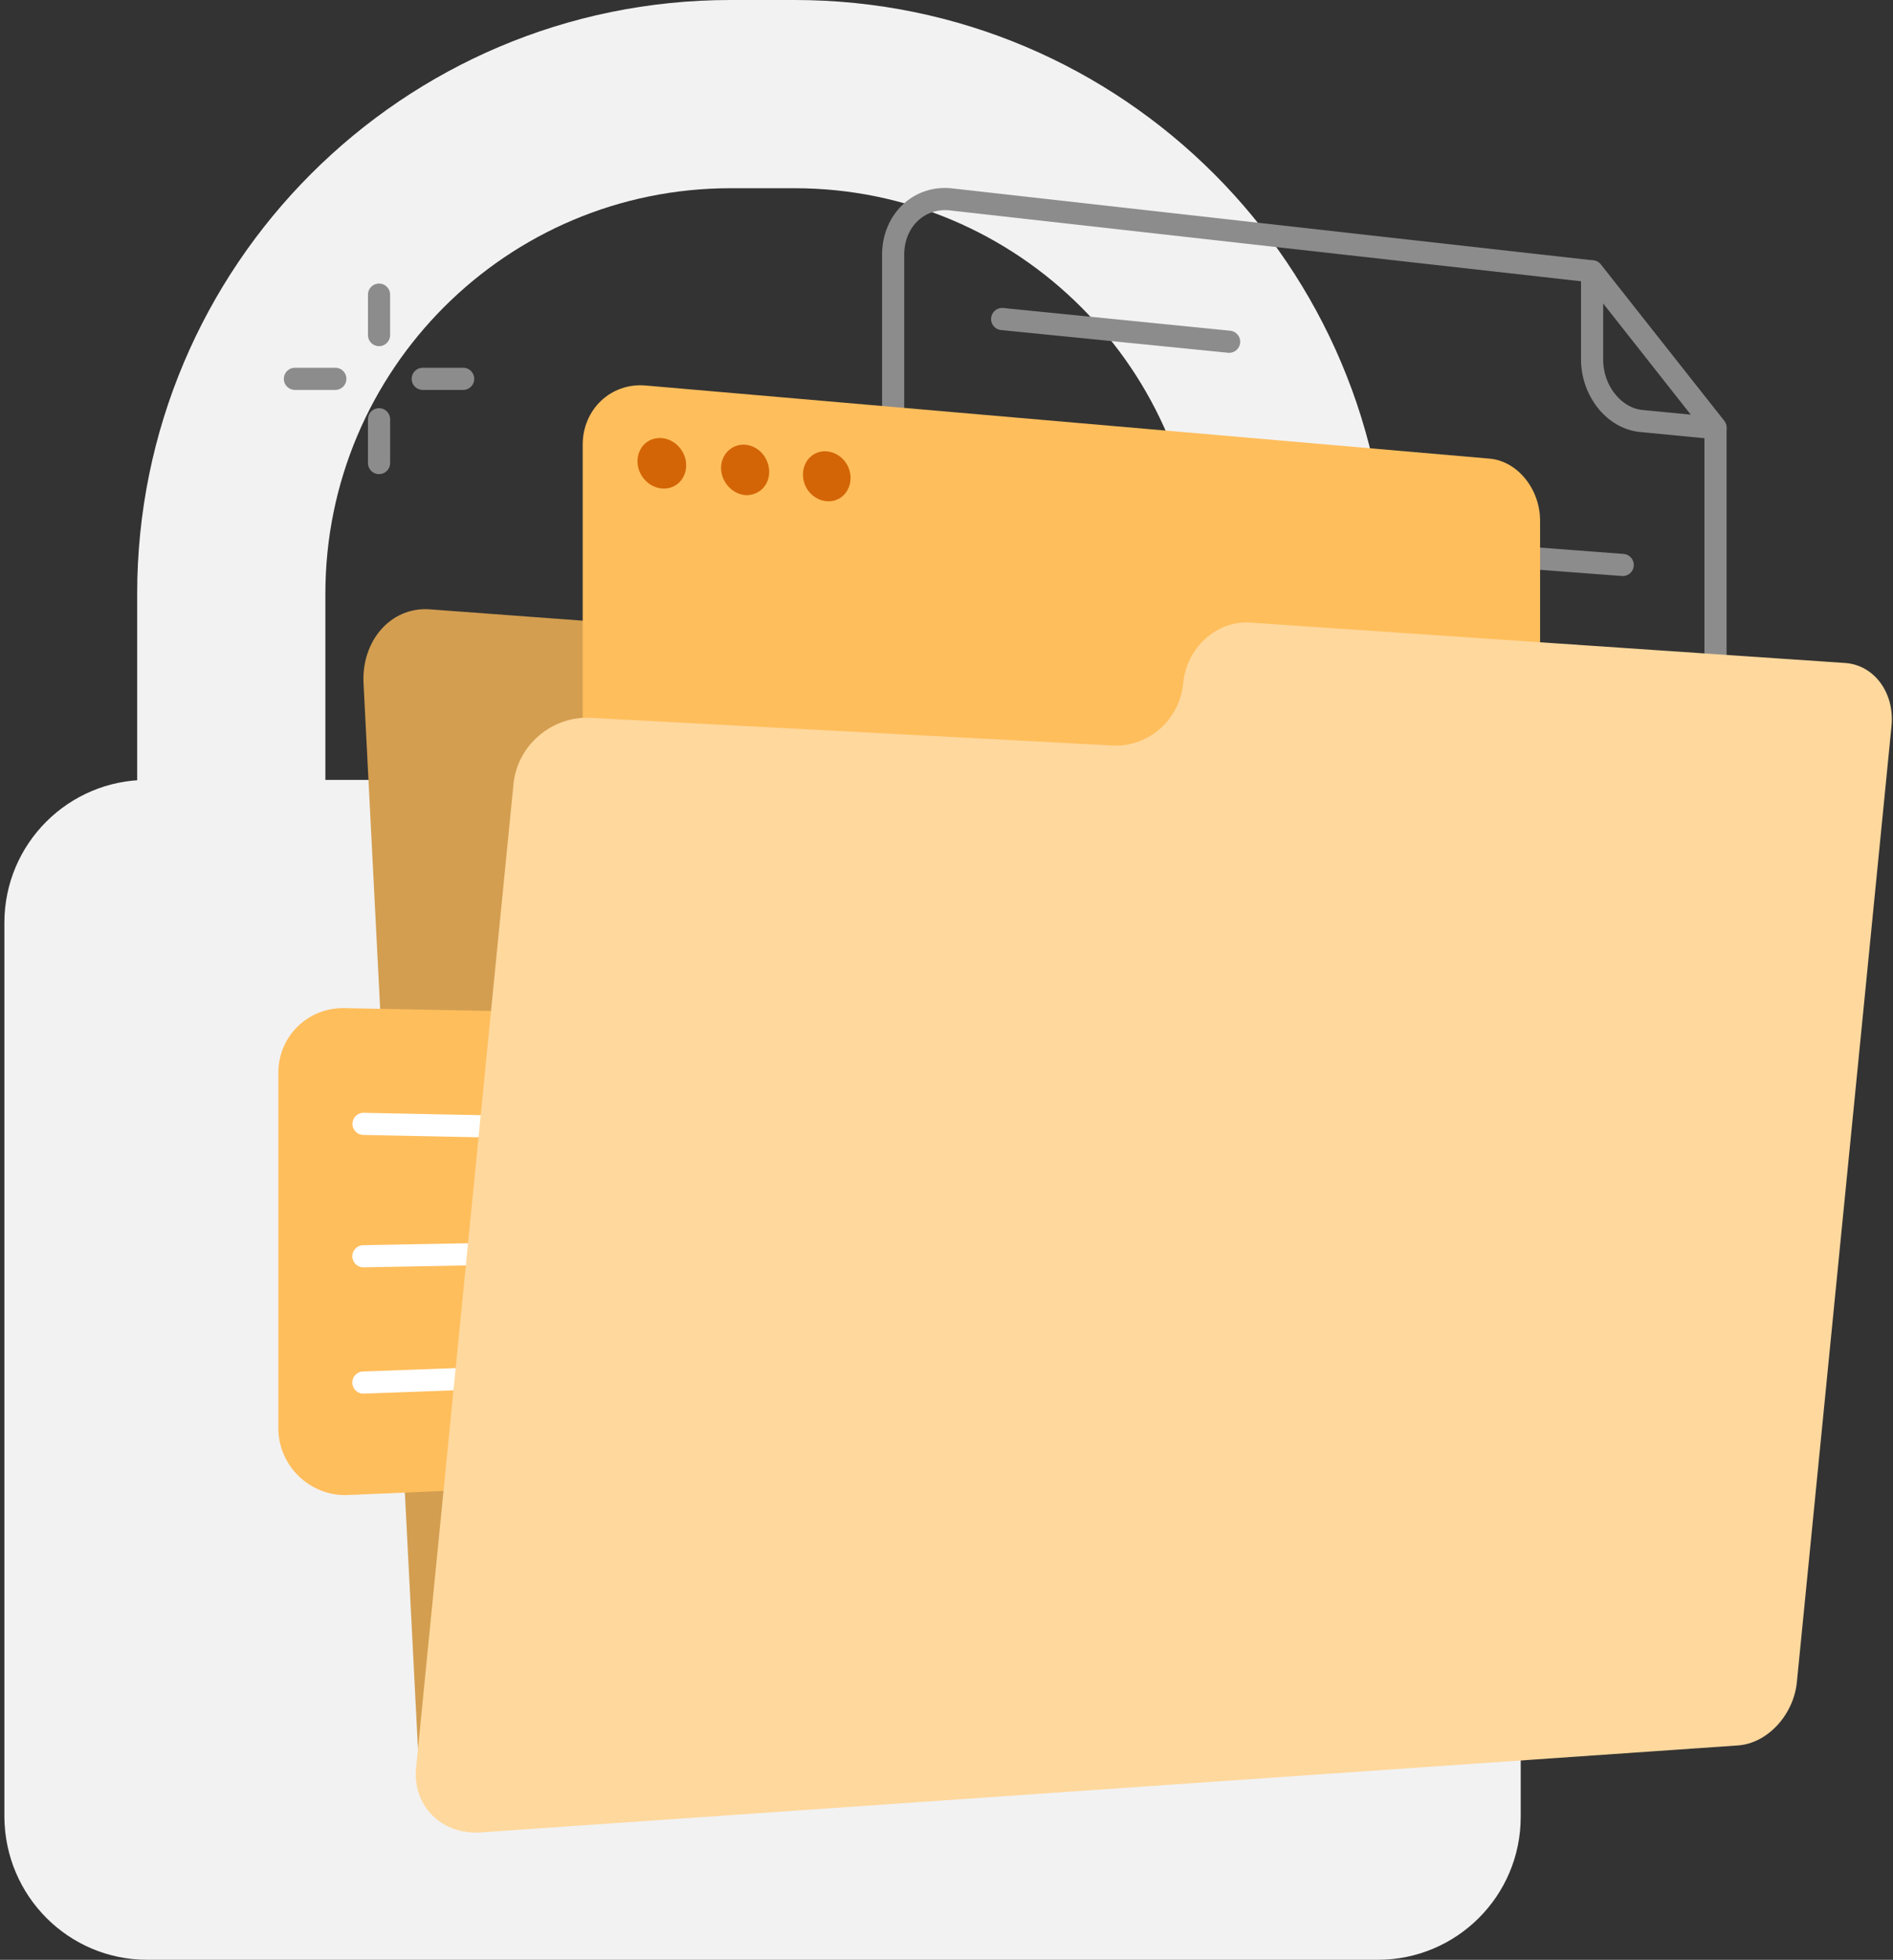 <svg xmlns="http://www.w3.org/2000/svg" width="342" height="354" fill="none" viewBox="0 0 342 354"><rect x="0" y="0" width="342" height="354" fill="#333333" stroke="none"/><path fill="#F2F2F2" d="M26.587 354h222.359c14.197 0 25.795-11.507 25.795-25.816V166.688c0-14.208-11.498-25.815-25.795-25.815H26.587C12.39 140.873.792 152.38.792 166.688v161.496C.892 342.493 12.39 354 26.587 354"/><path fill="#F2F2F2" fill-rule="evenodd" d="M131.968 34c-40.39 0-73.184 32.8-73.184 73.254v110.375H216.75V107.254C216.749 66.8 183.955 34 143.565 34zM24.784 107.254C24.784 48.048 72.775 0 131.968 0h11.597c59.192 0 107.184 48.048 107.184 107.254v144.375H24.784z" clip-rule="evenodd"/><path fill="#D39E50" d="M126.568 302.169c-11.098 1.801-50.89 17.01-50.89 17.01L65.68 123.463c-.4-7.705 4.899-13.808 11.798-13.408l173.067 12.807 33.694 133.279z"/><path fill="#FFBE5C" d="m129.868 183.4-67.687-1.301c-6.6-.1-11.898 5.103-11.898 11.707v64.138c0 6.904 5.799 12.407 12.597 12.107l72.087-3.102c6.599-.3 11.598-5.903 11.098-12.607l-4.399-59.736c-.5-6.203-5.599-11.106-11.798-11.206"/><path fill="#FFF" fill-rule="evenodd" d="M63.68 202.969a2 2 0 0 1 2.04-1.96l54.59 1.1a2 2 0 0 1-.08 3.999l-54.59-1.1a2 2 0 0 1-1.96-2.039m58.59 22.915a2 2 0 0 1-1.963 2.036l-54.59 1a2 2 0 1 1-.073-3.999l54.589-1a2 2 0 0 1 2.037 1.963m-.001 21.778a2 2 0 0 1-1.926 2.072l-54.59 2.001a2 2 0 1 1-.146-3.997l54.59-2.001a2 2 0 0 1 2.072 1.925" clip-rule="evenodd"/><path fill="#8C8C8C" fill-rule="evenodd" d="M159.362 46.018c0-7.274 5.613-12.732 12.607-11.995l.014.001 115.878 13.008a2 2 0 0 1 1.346.748l22.296 28.216a2 2 0 0 1 .431 1.24v121.072a1.997 1.997 0 0 1-2.018 2l-148.572-1.301a2 2 0 0 1-1.982-2zM171.544 38c-4.402-.46-8.182 2.886-8.182 8.018v149.007l144.572 1.265V77.931l-21.348-27.017L171.55 38zm7.524 19.427a2 2 0 0 1 2.189-1.791l40.993 4.102a2 2 0 1 1-.399 3.98l-40.992-4.102a2 2 0 0 1-1.791-2.19m3.895 36.268a2 2 0 0 1 2.145-1.843l108.18 8.205a2 2 0 1 1-.303 3.988L184.806 95.84a2 2 0 0 1-1.843-2.145" clip-rule="evenodd"/><path fill="#8C8C8C" fill-rule="evenodd" d="M286.983 47.13a2 2 0 0 1 2.226.652L311.505 76.1a1.999 1.999 0 0 1-1.763 3.228l-13.498-1.3-.015-.002c-6.022-.628-10.591-6.587-10.591-13.096V49.02a2 2 0 0 1 1.345-1.89m2.655 7.663v10.136c0 4.895 3.425 8.74 6.999 9.117l8.83.85z" clip-rule="evenodd"/><path fill="#FFBE5C" d="m269.042 293.562-152.472 1.301c-6.198.1-11.298-5.103-11.298-11.507V80.336c0-6.404 5.1-11.207 11.298-10.707l152.472 13.208c5.099.4 9.198 5.504 9.198 11.207v188.812c-.1 5.904-4.199 10.606-9.198 10.706"/><path fill="#D36507" fill-rule="evenodd" d="M123.969 84.037c0-2.502-1.999-4.703-4.399-4.903-2.499-.2-4.399 1.7-4.399 4.202s2 4.703 4.399 4.903c2.5.2 4.399-1.701 4.399-4.203m14.997 1.2c0-2.501-1.899-4.703-4.299-4.903s-4.399 1.701-4.399 4.203c0 2.501 1.999 4.703 4.399 4.903 2.4.1 4.299-1.701 4.299-4.203m10.399-3.703c2.399.2 4.299 2.3 4.299 4.802s-1.9 4.403-4.299 4.203-4.299-2.302-4.299-4.803 1.899-4.403 4.299-4.203" clip-rule="evenodd"/><path fill="#FFD89D" d="M213.752 123.465c.6-6.504 6.099-11.407 12.098-11.007l107.58 7.305c5.199.4 8.898 5.403 8.298 11.407l-17.097 172.702c-.599 5.904-5.299 11.007-10.598 11.407L86.876 330.988c-7.099.5-12.398-4.803-11.698-11.707l17.597-177.705c.7-7.004 6.998-12.308 13.997-11.907l94.483 5.003c6.398.2 11.897-4.803 12.497-11.207"/><path fill="#8C8C8C" fill-rule="evenodd" d="M68.48 51.222a2 2 0 0 1 2 2v7.304a2 2 0 0 1-4 0v-7.304a2 2 0 0 1 2-2M51.281 68.43a2 2 0 0 1 2-2h7.299a2 2 0 0 1 0 4h-7.299a2 2 0 0 1-2-2m23.095 0a2 2 0 0 1 2-2h7.3a2 2 0 0 1 0 4h-7.3a2 2 0 0 1-2-2m-5.897 5.305a2 2 0 0 1 2 2v7.905a2 2 0 1 1-4 0v-7.905a2 2 0 0 1 2-2" clip-rule="evenodd"/></svg>